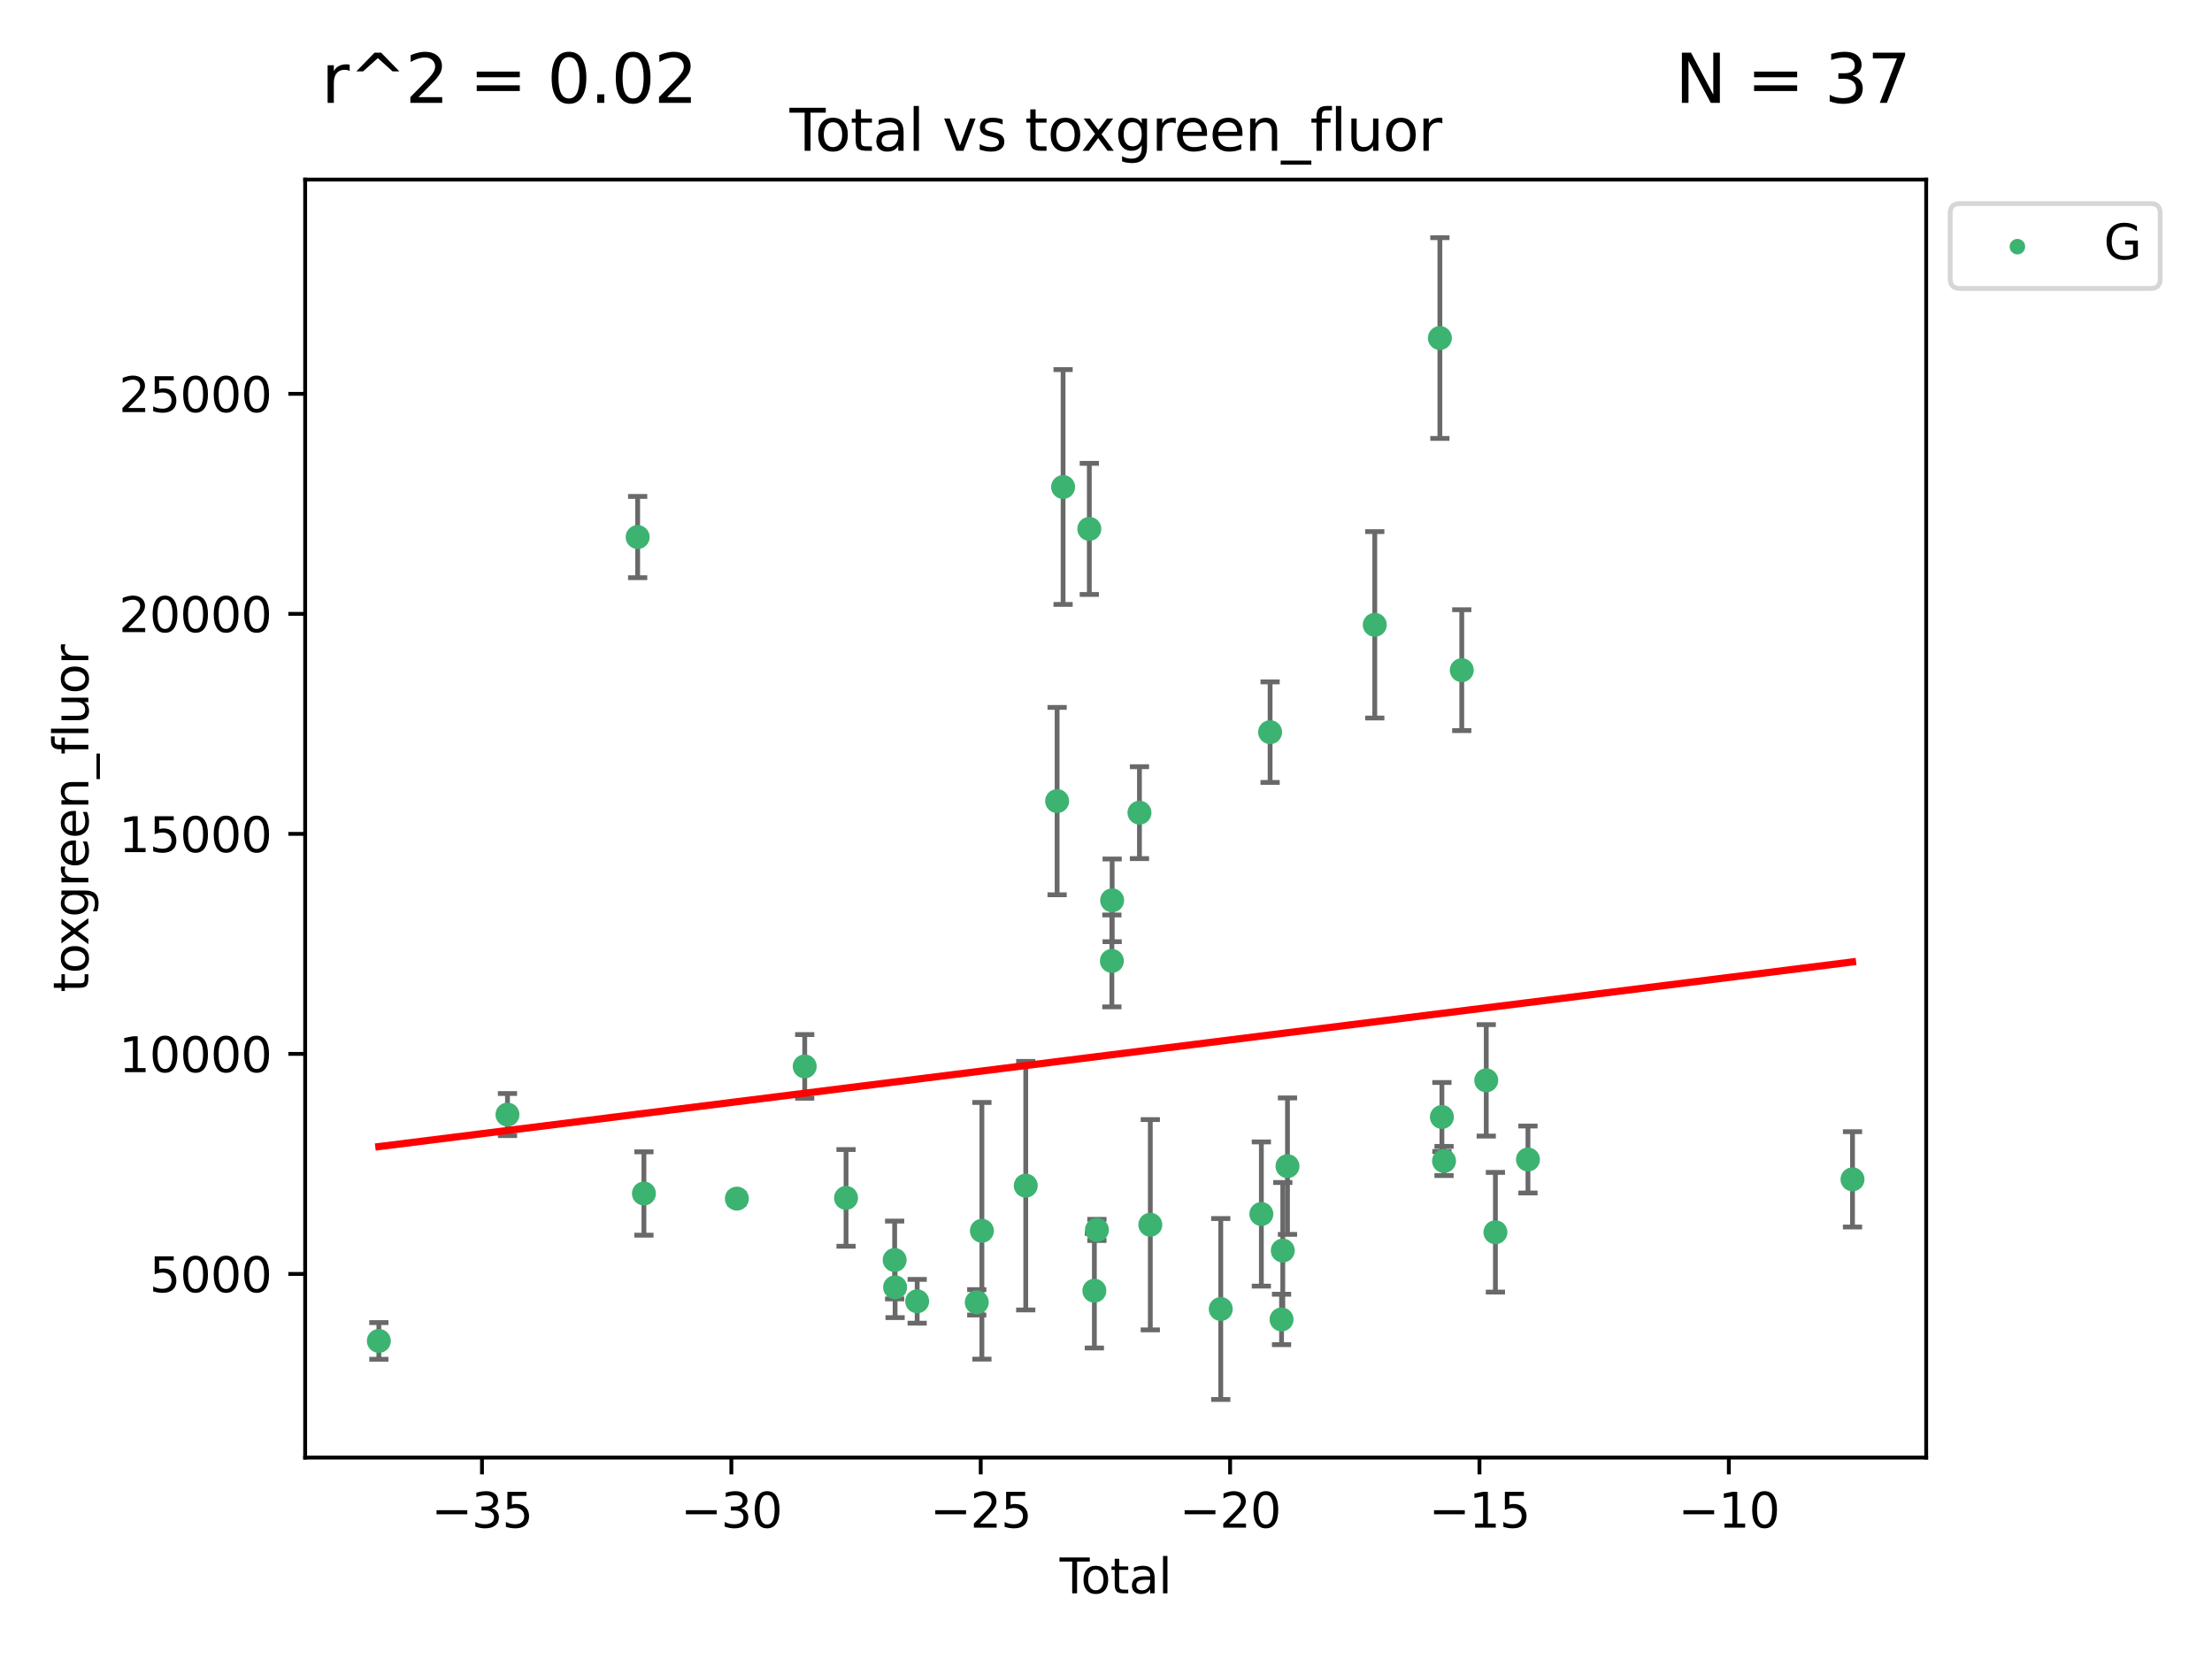<?xml version="1.0" encoding="utf-8" standalone="no"?>
<!DOCTYPE svg PUBLIC "-//W3C//DTD SVG 1.1//EN"
  "http://www.w3.org/Graphics/SVG/1.1/DTD/svg11.dtd">
<svg xmlns:xlink="http://www.w3.org/1999/xlink" width="460.8pt" height="345.6pt" viewBox="0 0 460.8 345.6" xmlns="http://www.w3.org/2000/svg" version="1.1">
 <defs>
  <style type="text/css">*{stroke-linejoin: round; stroke-linecap: butt}</style>
 </defs>
 <g id="figure_1">
  <g id="patch_1">
   <path d="M 0 345.6 
L 460.8 345.6 
L 460.8 0 
L 0 0 
z
" style="fill: #ffffff"/>
  </g>
  <g id="axes_1">
   <g id="patch_2">
    <path d="M 63.571 303.64 
L 401.26 303.64 
L 401.26 37.411 
L 63.571 37.411 
z
" style="fill: #ffffff"/>
   </g>
   <g id="PathCollection_1">
    <defs>
     <path id="m597d85d141" d="M 0 1.118 
C 0.297 1.118 0.581 1 0.791 0.791 
C 1 0.581 1.118 0.297 1.118 0 
C 1.118 -0.297 1 -0.581 0.791 -0.791 
C 0.581 -1 0.297 -1.118 0 -1.118 
C -0.297 -1.118 -0.581 -1 -0.791 -0.791 
C -1 -0.581 -1.118 -0.297 -1.118 0 
C -1.118 0.297 -1 0.581 -0.791 0.791 
C -0.581 1 -0.297 1.118 0 1.118 
z
" style="stroke: #3cb371"/>
    </defs>
    <g clip-path="url(#p10ab470cc7)">
     <use xlink:href="#m597d85d141" x="78.921" y="279.341" style="fill: #3cb371; stroke: #3cb371"/>
     <use xlink:href="#m597d85d141" x="105.716" y="232.188" style="fill: #3cb371; stroke: #3cb371"/>
     <use xlink:href="#m597d85d141" x="132.837" y="111.879" style="fill: #3cb371; stroke: #3cb371"/>
     <use xlink:href="#m597d85d141" x="134.142" y="248.629" style="fill: #3cb371; stroke: #3cb371"/>
     <use xlink:href="#m597d85d141" x="153.503" y="249.694" style="fill: #3cb371; stroke: #3cb371"/>
     <use xlink:href="#m597d85d141" x="167.638" y="222.154" style="fill: #3cb371; stroke: #3cb371"/>
     <use xlink:href="#m597d85d141" x="176.245" y="249.546" style="fill: #3cb371; stroke: #3cb371"/>
     <use xlink:href="#m597d85d141" x="186.371" y="262.479" style="fill: #3cb371; stroke: #3cb371"/>
     <use xlink:href="#m597d85d141" x="186.464" y="268.169" style="fill: #3cb371; stroke: #3cb371"/>
     <use xlink:href="#m597d85d141" x="191.063" y="271.079" style="fill: #3cb371; stroke: #3cb371"/>
     <use xlink:href="#m597d85d141" x="203.477" y="271.297" style="fill: #3cb371; stroke: #3cb371"/>
     <use xlink:href="#m597d85d141" x="204.548" y="256.397" style="fill: #3cb371; stroke: #3cb371"/>
     <use xlink:href="#m597d85d141" x="213.683" y="246.993" style="fill: #3cb371; stroke: #3cb371"/>
     <use xlink:href="#m597d85d141" x="220.217" y="166.879" style="fill: #3cb371; stroke: #3cb371"/>
     <use xlink:href="#m597d85d141" x="221.461" y="101.45" style="fill: #3cb371; stroke: #3cb371"/>
     <use xlink:href="#m597d85d141" x="226.924" y="110.179" style="fill: #3cb371; stroke: #3cb371"/>
     <use xlink:href="#m597d85d141" x="227.978" y="268.88" style="fill: #3cb371; stroke: #3cb371"/>
     <use xlink:href="#m597d85d141" x="228.505" y="256.215" style="fill: #3cb371; stroke: #3cb371"/>
     <use xlink:href="#m597d85d141" x="231.624" y="200.176" style="fill: #3cb371; stroke: #3cb371"/>
     <use xlink:href="#m597d85d141" x="231.679" y="187.558" style="fill: #3cb371; stroke: #3cb371"/>
     <use xlink:href="#m597d85d141" x="237.371" y="169.293" style="fill: #3cb371; stroke: #3cb371"/>
     <use xlink:href="#m597d85d141" x="239.63" y="255.134" style="fill: #3cb371; stroke: #3cb371"/>
     <use xlink:href="#m597d85d141" x="254.305" y="272.691" style="fill: #3cb371; stroke: #3cb371"/>
     <use xlink:href="#m597d85d141" x="262.764" y="252.903" style="fill: #3cb371; stroke: #3cb371"/>
     <use xlink:href="#m597d85d141" x="264.585" y="152.524" style="fill: #3cb371; stroke: #3cb371"/>
     <use xlink:href="#m597d85d141" x="266.97" y="274.863" style="fill: #3cb371; stroke: #3cb371"/>
     <use xlink:href="#m597d85d141" x="267.227" y="260.513" style="fill: #3cb371; stroke: #3cb371"/>
     <use xlink:href="#m597d85d141" x="268.207" y="242.933" style="fill: #3cb371; stroke: #3cb371"/>
     <use xlink:href="#m597d85d141" x="286.39" y="130.16" style="fill: #3cb371; stroke: #3cb371"/>
     <use xlink:href="#m597d85d141" x="299.955" y="70.42" style="fill: #3cb371; stroke: #3cb371"/>
     <use xlink:href="#m597d85d141" x="300.376" y="232.687" style="fill: #3cb371; stroke: #3cb371"/>
     <use xlink:href="#m597d85d141" x="300.819" y="241.851" style="fill: #3cb371; stroke: #3cb371"/>
     <use xlink:href="#m597d85d141" x="304.513" y="139.609" style="fill: #3cb371; stroke: #3cb371"/>
     <use xlink:href="#m597d85d141" x="309.612" y="225.06" style="fill: #3cb371; stroke: #3cb371"/>
     <use xlink:href="#m597d85d141" x="311.522" y="256.701" style="fill: #3cb371; stroke: #3cb371"/>
     <use xlink:href="#m597d85d141" x="318.303" y="241.548" style="fill: #3cb371; stroke: #3cb371"/>
     <use xlink:href="#m597d85d141" x="385.911" y="245.679" style="fill: #3cb371; stroke: #3cb371"/>
    </g>
   </g>
   <g id="matplotlib.axis_1">
    <g id="xtick_1">
     <g id="line2d_1">
      <defs>
       <path id="mcbb3560300" d="M 0 0 
L 0 3.5 
" style="stroke: #000000; stroke-width: 0.8"/>
      </defs>
      <g>
       <use xlink:href="#mcbb3560300" x="100.407" y="303.64" style="stroke: #000000; stroke-width: 0.8"/>
      </g>
     </g>
     <g id="text_1">
      <!-- −35 -->
      <g transform="translate(89.854 318.238)scale(0.1 -0.1)">
       <defs>
        <path id="DejaVuSans-2212" d="M 678 2272 
L 4684 2272 
L 4684 1741 
L 678 1741 
L 678 2272 
z
" transform="scale(0.016)"/>
        <path id="DejaVuSans-33" d="M 2597 2516 
Q 3050 2419 3304 2112 
Q 3559 1806 3559 1356 
Q 3559 666 3084 287 
Q 2609 -91 1734 -91 
Q 1441 -91 1130 -33 
Q 819 25 488 141 
L 488 750 
Q 750 597 1062 519 
Q 1375 441 1716 441 
Q 2309 441 2620 675 
Q 2931 909 2931 1356 
Q 2931 1769 2642 2001 
Q 2353 2234 1838 2234 
L 1294 2234 
L 1294 2753 
L 1863 2753 
Q 2328 2753 2575 2939 
Q 2822 3125 2822 3475 
Q 2822 3834 2567 4026 
Q 2313 4219 1838 4219 
Q 1578 4219 1281 4162 
Q 984 4106 628 3988 
L 628 4550 
Q 988 4650 1302 4700 
Q 1616 4750 1894 4750 
Q 2613 4750 3031 4423 
Q 3450 4097 3450 3541 
Q 3450 3153 3228 2886 
Q 3006 2619 2597 2516 
z
" transform="scale(0.016)"/>
        <path id="DejaVuSans-35" d="M 691 4666 
L 3169 4666 
L 3169 4134 
L 1269 4134 
L 1269 2991 
Q 1406 3038 1543 3061 
Q 1681 3084 1819 3084 
Q 2600 3084 3056 2656 
Q 3513 2228 3513 1497 
Q 3513 744 3044 326 
Q 2575 -91 1722 -91 
Q 1428 -91 1123 -41 
Q 819 9 494 109 
L 494 744 
Q 775 591 1075 516 
Q 1375 441 1709 441 
Q 2250 441 2565 725 
Q 2881 1009 2881 1497 
Q 2881 1984 2565 2268 
Q 2250 2553 1709 2553 
Q 1456 2553 1204 2497 
Q 953 2441 691 2322 
L 691 4666 
z
" transform="scale(0.016)"/>
       </defs>
       <use xlink:href="#DejaVuSans-2212"/>
       <use xlink:href="#DejaVuSans-33" x="83.789"/>
       <use xlink:href="#DejaVuSans-35" x="147.412"/>
      </g>
     </g>
    </g>
    <g id="xtick_2">
     <g id="line2d_2">
      <g>
       <use xlink:href="#mcbb3560300" x="152.355" y="303.64" style="stroke: #000000; stroke-width: 0.8"/>
      </g>
     </g>
     <g id="text_2">
      <!-- −30 -->
      <g transform="translate(141.803 318.238)scale(0.1 -0.1)">
       <defs>
        <path id="DejaVuSans-30" d="M 2034 4250 
Q 1547 4250 1301 3770 
Q 1056 3291 1056 2328 
Q 1056 1369 1301 889 
Q 1547 409 2034 409 
Q 2525 409 2770 889 
Q 3016 1369 3016 2328 
Q 3016 3291 2770 3770 
Q 2525 4250 2034 4250 
z
M 2034 4750 
Q 2819 4750 3233 4129 
Q 3647 3509 3647 2328 
Q 3647 1150 3233 529 
Q 2819 -91 2034 -91 
Q 1250 -91 836 529 
Q 422 1150 422 2328 
Q 422 3509 836 4129 
Q 1250 4750 2034 4750 
z
" transform="scale(0.016)"/>
       </defs>
       <use xlink:href="#DejaVuSans-2212"/>
       <use xlink:href="#DejaVuSans-33" x="83.789"/>
       <use xlink:href="#DejaVuSans-30" x="147.412"/>
      </g>
     </g>
    </g>
    <g id="xtick_3">
     <g id="line2d_3">
      <g>
       <use xlink:href="#mcbb3560300" x="204.303" y="303.64" style="stroke: #000000; stroke-width: 0.8"/>
      </g>
     </g>
     <g id="text_3">
      <!-- −25 -->
      <g transform="translate(193.751 318.238)scale(0.1 -0.1)">
       <defs>
        <path id="DejaVuSans-32" d="M 1228 531 
L 3431 531 
L 3431 0 
L 469 0 
L 469 531 
Q 828 903 1448 1529 
Q 2069 2156 2228 2338 
Q 2531 2678 2651 2914 
Q 2772 3150 2772 3378 
Q 2772 3750 2511 3984 
Q 2250 4219 1831 4219 
Q 1534 4219 1204 4116 
Q 875 4013 500 3803 
L 500 4441 
Q 881 4594 1212 4672 
Q 1544 4750 1819 4750 
Q 2544 4750 2975 4387 
Q 3406 4025 3406 3419 
Q 3406 3131 3298 2873 
Q 3191 2616 2906 2266 
Q 2828 2175 2409 1742 
Q 1991 1309 1228 531 
z
" transform="scale(0.016)"/>
       </defs>
       <use xlink:href="#DejaVuSans-2212"/>
       <use xlink:href="#DejaVuSans-32" x="83.789"/>
       <use xlink:href="#DejaVuSans-35" x="147.412"/>
      </g>
     </g>
    </g>
    <g id="xtick_4">
     <g id="line2d_4">
      <g>
       <use xlink:href="#mcbb3560300" x="256.252" y="303.64" style="stroke: #000000; stroke-width: 0.8"/>
      </g>
     </g>
     <g id="text_4">
      <!-- −20 -->
      <g transform="translate(245.699 318.238)scale(0.1 -0.1)">
       <use xlink:href="#DejaVuSans-2212"/>
       <use xlink:href="#DejaVuSans-32" x="83.789"/>
       <use xlink:href="#DejaVuSans-30" x="147.412"/>
      </g>
     </g>
    </g>
    <g id="xtick_5">
     <g id="line2d_5">
      <g>
       <use xlink:href="#mcbb3560300" x="308.2" y="303.64" style="stroke: #000000; stroke-width: 0.8"/>
      </g>
     </g>
     <g id="text_5">
      <!-- −15 -->
      <g transform="translate(297.648 318.238)scale(0.1 -0.1)">
       <defs>
        <path id="DejaVuSans-31" d="M 794 531 
L 1825 531 
L 1825 4091 
L 703 3866 
L 703 4441 
L 1819 4666 
L 2450 4666 
L 2450 531 
L 3481 531 
L 3481 0 
L 794 0 
L 794 531 
z
" transform="scale(0.016)"/>
       </defs>
       <use xlink:href="#DejaVuSans-2212"/>
       <use xlink:href="#DejaVuSans-31" x="83.789"/>
       <use xlink:href="#DejaVuSans-35" x="147.412"/>
      </g>
     </g>
    </g>
    <g id="xtick_6">
     <g id="line2d_6">
      <g>
       <use xlink:href="#mcbb3560300" x="360.149" y="303.64" style="stroke: #000000; stroke-width: 0.8"/>
      </g>
     </g>
     <g id="text_6">
      <!-- −10 -->
      <g transform="translate(349.596 318.238)scale(0.1 -0.1)">
       <use xlink:href="#DejaVuSans-2212"/>
       <use xlink:href="#DejaVuSans-31" x="83.789"/>
       <use xlink:href="#DejaVuSans-30" x="147.412"/>
      </g>
     </g>
    </g>
    <g id="text_7">
     <!-- Total -->
     <g transform="translate(220.739 331.917)scale(0.1 -0.1)">
      <defs>
       <path id="DejaVuSans-54" d="M -19 4666 
L 3928 4666 
L 3928 4134 
L 2272 4134 
L 2272 0 
L 1638 0 
L 1638 4134 
L -19 4134 
L -19 4666 
z
" transform="scale(0.016)"/>
       <path id="DejaVuSans-6f" d="M 1959 3097 
Q 1497 3097 1228 2736 
Q 959 2375 959 1747 
Q 959 1119 1226 758 
Q 1494 397 1959 397 
Q 2419 397 2687 759 
Q 2956 1122 2956 1747 
Q 2956 2369 2687 2733 
Q 2419 3097 1959 3097 
z
M 1959 3584 
Q 2709 3584 3137 3096 
Q 3566 2609 3566 1747 
Q 3566 888 3137 398 
Q 2709 -91 1959 -91 
Q 1206 -91 779 398 
Q 353 888 353 1747 
Q 353 2609 779 3096 
Q 1206 3584 1959 3584 
z
" transform="scale(0.016)"/>
       <path id="DejaVuSans-74" d="M 1172 4494 
L 1172 3500 
L 2356 3500 
L 2356 3053 
L 1172 3053 
L 1172 1153 
Q 1172 725 1289 603 
Q 1406 481 1766 481 
L 2356 481 
L 2356 0 
L 1766 0 
Q 1100 0 847 248 
Q 594 497 594 1153 
L 594 3053 
L 172 3053 
L 172 3500 
L 594 3500 
L 594 4494 
L 1172 4494 
z
" transform="scale(0.016)"/>
       <path id="DejaVuSans-61" d="M 2194 1759 
Q 1497 1759 1228 1600 
Q 959 1441 959 1056 
Q 959 750 1161 570 
Q 1363 391 1709 391 
Q 2188 391 2477 730 
Q 2766 1069 2766 1631 
L 2766 1759 
L 2194 1759 
z
M 3341 1997 
L 3341 0 
L 2766 0 
L 2766 531 
Q 2569 213 2275 61 
Q 1981 -91 1556 -91 
Q 1019 -91 701 211 
Q 384 513 384 1019 
Q 384 1609 779 1909 
Q 1175 2209 1959 2209 
L 2766 2209 
L 2766 2266 
Q 2766 2663 2505 2880 
Q 2244 3097 1772 3097 
Q 1472 3097 1187 3025 
Q 903 2953 641 2809 
L 641 3341 
Q 956 3463 1253 3523 
Q 1550 3584 1831 3584 
Q 2591 3584 2966 3190 
Q 3341 2797 3341 1997 
z
" transform="scale(0.016)"/>
       <path id="DejaVuSans-6c" d="M 603 4863 
L 1178 4863 
L 1178 0 
L 603 0 
L 603 4863 
z
" transform="scale(0.016)"/>
      </defs>
      <use xlink:href="#DejaVuSans-54"/>
      <use xlink:href="#DejaVuSans-6f" x="44.084"/>
      <use xlink:href="#DejaVuSans-74" x="105.266"/>
      <use xlink:href="#DejaVuSans-61" x="144.475"/>
      <use xlink:href="#DejaVuSans-6c" x="205.754"/>
     </g>
    </g>
   </g>
   <g id="matplotlib.axis_2">
    <g id="ytick_1">
     <g id="line2d_7">
      <defs>
       <path id="m25cd0ae094" d="M 0 0 
L -3.5 0 
" style="stroke: #000000; stroke-width: 0.8"/>
      </defs>
      <g>
       <use xlink:href="#m25cd0ae094" x="63.571" y="265.383" style="stroke: #000000; stroke-width: 0.8"/>
      </g>
     </g>
     <g id="text_8">
      <!-- 5000 -->
      <g transform="translate(31.121 269.182)scale(0.1 -0.1)">
       <use xlink:href="#DejaVuSans-35"/>
       <use xlink:href="#DejaVuSans-30" x="63.623"/>
       <use xlink:href="#DejaVuSans-30" x="127.246"/>
       <use xlink:href="#DejaVuSans-30" x="190.869"/>
      </g>
     </g>
    </g>
    <g id="ytick_2">
     <g id="line2d_8">
      <g>
       <use xlink:href="#m25cd0ae094" x="63.571" y="219.548" style="stroke: #000000; stroke-width: 0.8"/>
      </g>
     </g>
     <g id="text_9">
      <!-- 10000 -->
      <g transform="translate(24.759 223.347)scale(0.1 -0.1)">
       <use xlink:href="#DejaVuSans-31"/>
       <use xlink:href="#DejaVuSans-30" x="63.623"/>
       <use xlink:href="#DejaVuSans-30" x="127.246"/>
       <use xlink:href="#DejaVuSans-30" x="190.869"/>
       <use xlink:href="#DejaVuSans-30" x="254.492"/>
      </g>
     </g>
    </g>
    <g id="ytick_3">
     <g id="line2d_9">
      <g>
       <use xlink:href="#m25cd0ae094" x="63.571" y="173.713" style="stroke: #000000; stroke-width: 0.8"/>
      </g>
     </g>
     <g id="text_10">
      <!-- 15000 -->
      <g transform="translate(24.759 177.512)scale(0.1 -0.1)">
       <use xlink:href="#DejaVuSans-31"/>
       <use xlink:href="#DejaVuSans-35" x="63.623"/>
       <use xlink:href="#DejaVuSans-30" x="127.246"/>
       <use xlink:href="#DejaVuSans-30" x="190.869"/>
       <use xlink:href="#DejaVuSans-30" x="254.492"/>
      </g>
     </g>
    </g>
    <g id="ytick_4">
     <g id="line2d_10">
      <g>
       <use xlink:href="#m25cd0ae094" x="63.571" y="127.878" style="stroke: #000000; stroke-width: 0.8"/>
      </g>
     </g>
     <g id="text_11">
      <!-- 20000 -->
      <g transform="translate(24.759 131.677)scale(0.1 -0.1)">
       <use xlink:href="#DejaVuSans-32"/>
       <use xlink:href="#DejaVuSans-30" x="63.623"/>
       <use xlink:href="#DejaVuSans-30" x="127.246"/>
       <use xlink:href="#DejaVuSans-30" x="190.869"/>
       <use xlink:href="#DejaVuSans-30" x="254.492"/>
      </g>
     </g>
    </g>
    <g id="ytick_5">
     <g id="line2d_11">
      <g>
       <use xlink:href="#m25cd0ae094" x="63.571" y="82.042" style="stroke: #000000; stroke-width: 0.8"/>
      </g>
     </g>
     <g id="text_12">
      <!-- 25000 -->
      <g transform="translate(24.759 85.842)scale(0.1 -0.1)">
       <use xlink:href="#DejaVuSans-32"/>
       <use xlink:href="#DejaVuSans-35" x="63.623"/>
       <use xlink:href="#DejaVuSans-30" x="127.246"/>
       <use xlink:href="#DejaVuSans-30" x="190.869"/>
       <use xlink:href="#DejaVuSans-30" x="254.492"/>
      </g>
     </g>
    </g>
    <g id="text_13">
     <!-- toxgreen_fluor -->
     <g transform="translate(18.401 206.72)rotate(-90)scale(0.1 -0.1)">
      <defs>
       <path id="DejaVuSans-78" d="M 3513 3500 
L 2247 1797 
L 3578 0 
L 2900 0 
L 1881 1375 
L 863 0 
L 184 0 
L 1544 1831 
L 300 3500 
L 978 3500 
L 1906 2253 
L 2834 3500 
L 3513 3500 
z
" transform="scale(0.016)"/>
       <path id="DejaVuSans-67" d="M 2906 1791 
Q 2906 2416 2648 2759 
Q 2391 3103 1925 3103 
Q 1463 3103 1205 2759 
Q 947 2416 947 1791 
Q 947 1169 1205 825 
Q 1463 481 1925 481 
Q 2391 481 2648 825 
Q 2906 1169 2906 1791 
z
M 3481 434 
Q 3481 -459 3084 -895 
Q 2688 -1331 1869 -1331 
Q 1566 -1331 1297 -1286 
Q 1028 -1241 775 -1147 
L 775 -588 
Q 1028 -725 1275 -790 
Q 1522 -856 1778 -856 
Q 2344 -856 2625 -561 
Q 2906 -266 2906 331 
L 2906 616 
Q 2728 306 2450 153 
Q 2172 0 1784 0 
Q 1141 0 747 490 
Q 353 981 353 1791 
Q 353 2603 747 3093 
Q 1141 3584 1784 3584 
Q 2172 3584 2450 3431 
Q 2728 3278 2906 2969 
L 2906 3500 
L 3481 3500 
L 3481 434 
z
" transform="scale(0.016)"/>
       <path id="DejaVuSans-72" d="M 2631 2963 
Q 2534 3019 2420 3045 
Q 2306 3072 2169 3072 
Q 1681 3072 1420 2755 
Q 1159 2438 1159 1844 
L 1159 0 
L 581 0 
L 581 3500 
L 1159 3500 
L 1159 2956 
Q 1341 3275 1631 3429 
Q 1922 3584 2338 3584 
Q 2397 3584 2469 3576 
Q 2541 3569 2628 3553 
L 2631 2963 
z
" transform="scale(0.016)"/>
       <path id="DejaVuSans-65" d="M 3597 1894 
L 3597 1613 
L 953 1613 
Q 991 1019 1311 708 
Q 1631 397 2203 397 
Q 2534 397 2845 478 
Q 3156 559 3463 722 
L 3463 178 
Q 3153 47 2828 -22 
Q 2503 -91 2169 -91 
Q 1331 -91 842 396 
Q 353 884 353 1716 
Q 353 2575 817 3079 
Q 1281 3584 2069 3584 
Q 2775 3584 3186 3129 
Q 3597 2675 3597 1894 
z
M 3022 2063 
Q 3016 2534 2758 2815 
Q 2500 3097 2075 3097 
Q 1594 3097 1305 2825 
Q 1016 2553 972 2059 
L 3022 2063 
z
" transform="scale(0.016)"/>
       <path id="DejaVuSans-6e" d="M 3513 2113 
L 3513 0 
L 2938 0 
L 2938 2094 
Q 2938 2591 2744 2837 
Q 2550 3084 2163 3084 
Q 1697 3084 1428 2787 
Q 1159 2491 1159 1978 
L 1159 0 
L 581 0 
L 581 3500 
L 1159 3500 
L 1159 2956 
Q 1366 3272 1645 3428 
Q 1925 3584 2291 3584 
Q 2894 3584 3203 3211 
Q 3513 2838 3513 2113 
z
" transform="scale(0.016)"/>
       <path id="DejaVuSans-5f" d="M 3263 -1063 
L 3263 -1509 
L -63 -1509 
L -63 -1063 
L 3263 -1063 
z
" transform="scale(0.016)"/>
       <path id="DejaVuSans-66" d="M 2375 4863 
L 2375 4384 
L 1825 4384 
Q 1516 4384 1395 4259 
Q 1275 4134 1275 3809 
L 1275 3500 
L 2222 3500 
L 2222 3053 
L 1275 3053 
L 1275 0 
L 697 0 
L 697 3053 
L 147 3053 
L 147 3500 
L 697 3500 
L 697 3744 
Q 697 4328 969 4595 
Q 1241 4863 1831 4863 
L 2375 4863 
z
" transform="scale(0.016)"/>
       <path id="DejaVuSans-75" d="M 544 1381 
L 544 3500 
L 1119 3500 
L 1119 1403 
Q 1119 906 1312 657 
Q 1506 409 1894 409 
Q 2359 409 2629 706 
Q 2900 1003 2900 1516 
L 2900 3500 
L 3475 3500 
L 3475 0 
L 2900 0 
L 2900 538 
Q 2691 219 2414 64 
Q 2138 -91 1772 -91 
Q 1169 -91 856 284 
Q 544 659 544 1381 
z
M 1991 3584 
L 1991 3584 
z
" transform="scale(0.016)"/>
      </defs>
      <use xlink:href="#DejaVuSans-74"/>
      <use xlink:href="#DejaVuSans-6f" x="39.209"/>
      <use xlink:href="#DejaVuSans-78" x="97.266"/>
      <use xlink:href="#DejaVuSans-67" x="156.445"/>
      <use xlink:href="#DejaVuSans-72" x="219.922"/>
      <use xlink:href="#DejaVuSans-65" x="258.785"/>
      <use xlink:href="#DejaVuSans-65" x="320.309"/>
      <use xlink:href="#DejaVuSans-6e" x="381.832"/>
      <use xlink:href="#DejaVuSans-5f" x="445.211"/>
      <use xlink:href="#DejaVuSans-66" x="495.211"/>
      <use xlink:href="#DejaVuSans-6c" x="530.416"/>
      <use xlink:href="#DejaVuSans-75" x="558.199"/>
      <use xlink:href="#DejaVuSans-6f" x="621.578"/>
      <use xlink:href="#DejaVuSans-72" x="682.76"/>
     </g>
    </g>
   </g>
   <g id="LineCollection_1">
    <path d="M 78.921 283.161 
L 78.921 275.521 
" clip-path="url(#p10ab470cc7)" style="fill: none; stroke: #696969"/>
    <path d="M 105.716 236.57 
L 105.716 227.805 
" clip-path="url(#p10ab470cc7)" style="fill: none; stroke: #696969"/>
    <path d="M 132.837 120.344 
L 132.837 103.415 
" clip-path="url(#p10ab470cc7)" style="fill: none; stroke: #696969"/>
    <path d="M 134.142 257.311 
L 134.142 239.946 
" clip-path="url(#p10ab470cc7)" style="fill: none; stroke: #696969"/>
    <path d="M 153.503 250.834 
L 153.503 248.553 
" clip-path="url(#p10ab470cc7)" style="fill: none; stroke: #696969"/>
    <path d="M 167.638 228.788 
L 167.638 215.52 
" clip-path="url(#p10ab470cc7)" style="fill: none; stroke: #696969"/>
    <path d="M 176.245 259.613 
L 176.245 239.478 
" clip-path="url(#p10ab470cc7)" style="fill: none; stroke: #696969"/>
    <path d="M 186.371 270.585 
L 186.371 254.373 
" clip-path="url(#p10ab470cc7)" style="fill: none; stroke: #696969"/>
    <path d="M 186.464 274.486 
L 186.464 261.852 
" clip-path="url(#p10ab470cc7)" style="fill: none; stroke: #696969"/>
    <path d="M 191.063 275.637 
L 191.063 266.52 
" clip-path="url(#p10ab470cc7)" style="fill: none; stroke: #696969"/>
    <path d="M 203.477 273.942 
L 203.477 268.651 
" clip-path="url(#p10ab470cc7)" style="fill: none; stroke: #696969"/>
    <path d="M 204.548 283.133 
L 204.548 229.661 
" clip-path="url(#p10ab470cc7)" style="fill: none; stroke: #696969"/>
    <path d="M 213.683 272.882 
L 213.683 221.103 
" clip-path="url(#p10ab470cc7)" style="fill: none; stroke: #696969"/>
    <path d="M 220.217 186.397 
L 220.217 147.361 
" clip-path="url(#p10ab470cc7)" style="fill: none; stroke: #696969"/>
    <path d="M 221.461 125.905 
L 221.461 76.995 
" clip-path="url(#p10ab470cc7)" style="fill: none; stroke: #696969"/>
    <path d="M 226.924 123.835 
L 226.924 96.522 
" clip-path="url(#p10ab470cc7)" style="fill: none; stroke: #696969"/>
    <path d="M 227.978 280.811 
L 227.978 256.949 
" clip-path="url(#p10ab470cc7)" style="fill: none; stroke: #696969"/>
    <path d="M 228.505 258.418 
L 228.505 254.012 
" clip-path="url(#p10ab470cc7)" style="fill: none; stroke: #696969"/>
    <path d="M 231.624 209.75 
L 231.624 190.603 
" clip-path="url(#p10ab470cc7)" style="fill: none; stroke: #696969"/>
    <path d="M 231.679 196.171 
L 231.679 178.944 
" clip-path="url(#p10ab470cc7)" style="fill: none; stroke: #696969"/>
    <path d="M 237.371 178.865 
L 237.371 159.721 
" clip-path="url(#p10ab470cc7)" style="fill: none; stroke: #696969"/>
    <path d="M 239.63 277.039 
L 239.63 233.229 
" clip-path="url(#p10ab470cc7)" style="fill: none; stroke: #696969"/>
    <path d="M 254.305 291.539 
L 254.305 253.844 
" clip-path="url(#p10ab470cc7)" style="fill: none; stroke: #696969"/>
    <path d="M 262.764 267.924 
L 262.764 237.882 
" clip-path="url(#p10ab470cc7)" style="fill: none; stroke: #696969"/>
    <path d="M 264.585 162.996 
L 264.585 142.051 
" clip-path="url(#p10ab470cc7)" style="fill: none; stroke: #696969"/>
    <path d="M 266.97 280.117 
L 266.97 269.609 
" clip-path="url(#p10ab470cc7)" style="fill: none; stroke: #696969"/>
    <path d="M 267.227 274.69 
L 267.227 246.337 
" clip-path="url(#p10ab470cc7)" style="fill: none; stroke: #696969"/>
    <path d="M 268.207 257.148 
L 268.207 228.718 
" clip-path="url(#p10ab470cc7)" style="fill: none; stroke: #696969"/>
    <path d="M 286.39 149.578 
L 286.39 110.743 
" clip-path="url(#p10ab470cc7)" style="fill: none; stroke: #696969"/>
    <path d="M 299.955 91.328 
L 299.955 49.513 
" clip-path="url(#p10ab470cc7)" style="fill: none; stroke: #696969"/>
    <path d="M 300.376 239.875 
L 300.376 225.5 
" clip-path="url(#p10ab470cc7)" style="fill: none; stroke: #696969"/>
    <path d="M 300.819 244.887 
L 300.819 238.814 
" clip-path="url(#p10ab470cc7)" style="fill: none; stroke: #696969"/>
    <path d="M 304.513 152.201 
L 304.513 127.017 
" clip-path="url(#p10ab470cc7)" style="fill: none; stroke: #696969"/>
    <path d="M 309.612 236.668 
L 309.612 213.452 
" clip-path="url(#p10ab470cc7)" style="fill: none; stroke: #696969"/>
    <path d="M 311.522 269.165 
L 311.522 244.236 
" clip-path="url(#p10ab470cc7)" style="fill: none; stroke: #696969"/>
    <path d="M 318.303 248.522 
L 318.303 234.573 
" clip-path="url(#p10ab470cc7)" style="fill: none; stroke: #696969"/>
    <path d="M 385.911 255.606 
L 385.911 235.752 
" clip-path="url(#p10ab470cc7)" style="fill: none; stroke: #696969"/>
   </g>
   <g id="line2d_12">
    <defs>
     <path id="maf6c122eb5" d="M 2 0 
L -2 -0 
" style="stroke: #696969"/>
    </defs>
    <g clip-path="url(#p10ab470cc7)">
     <use xlink:href="#maf6c122eb5" x="78.921" y="283.161" style="fill: #696969; stroke: #696969"/>
     <use xlink:href="#maf6c122eb5" x="105.716" y="236.57" style="fill: #696969; stroke: #696969"/>
     <use xlink:href="#maf6c122eb5" x="132.837" y="120.344" style="fill: #696969; stroke: #696969"/>
     <use xlink:href="#maf6c122eb5" x="134.142" y="257.311" style="fill: #696969; stroke: #696969"/>
     <use xlink:href="#maf6c122eb5" x="153.503" y="250.834" style="fill: #696969; stroke: #696969"/>
     <use xlink:href="#maf6c122eb5" x="167.638" y="228.788" style="fill: #696969; stroke: #696969"/>
     <use xlink:href="#maf6c122eb5" x="176.245" y="259.613" style="fill: #696969; stroke: #696969"/>
     <use xlink:href="#maf6c122eb5" x="186.371" y="270.585" style="fill: #696969; stroke: #696969"/>
     <use xlink:href="#maf6c122eb5" x="186.464" y="274.486" style="fill: #696969; stroke: #696969"/>
     <use xlink:href="#maf6c122eb5" x="191.063" y="275.637" style="fill: #696969; stroke: #696969"/>
     <use xlink:href="#maf6c122eb5" x="203.477" y="273.942" style="fill: #696969; stroke: #696969"/>
     <use xlink:href="#maf6c122eb5" x="204.548" y="283.133" style="fill: #696969; stroke: #696969"/>
     <use xlink:href="#maf6c122eb5" x="213.683" y="272.882" style="fill: #696969; stroke: #696969"/>
     <use xlink:href="#maf6c122eb5" x="220.217" y="186.397" style="fill: #696969; stroke: #696969"/>
     <use xlink:href="#maf6c122eb5" x="221.461" y="125.905" style="fill: #696969; stroke: #696969"/>
     <use xlink:href="#maf6c122eb5" x="226.924" y="123.835" style="fill: #696969; stroke: #696969"/>
     <use xlink:href="#maf6c122eb5" x="227.978" y="280.811" style="fill: #696969; stroke: #696969"/>
     <use xlink:href="#maf6c122eb5" x="228.505" y="258.418" style="fill: #696969; stroke: #696969"/>
     <use xlink:href="#maf6c122eb5" x="231.624" y="209.75" style="fill: #696969; stroke: #696969"/>
     <use xlink:href="#maf6c122eb5" x="231.679" y="196.171" style="fill: #696969; stroke: #696969"/>
     <use xlink:href="#maf6c122eb5" x="237.371" y="178.865" style="fill: #696969; stroke: #696969"/>
     <use xlink:href="#maf6c122eb5" x="239.63" y="277.039" style="fill: #696969; stroke: #696969"/>
     <use xlink:href="#maf6c122eb5" x="254.305" y="291.539" style="fill: #696969; stroke: #696969"/>
     <use xlink:href="#maf6c122eb5" x="262.764" y="267.924" style="fill: #696969; stroke: #696969"/>
     <use xlink:href="#maf6c122eb5" x="264.585" y="162.996" style="fill: #696969; stroke: #696969"/>
     <use xlink:href="#maf6c122eb5" x="266.97" y="280.117" style="fill: #696969; stroke: #696969"/>
     <use xlink:href="#maf6c122eb5" x="267.227" y="274.69" style="fill: #696969; stroke: #696969"/>
     <use xlink:href="#maf6c122eb5" x="268.207" y="257.148" style="fill: #696969; stroke: #696969"/>
     <use xlink:href="#maf6c122eb5" x="286.39" y="149.578" style="fill: #696969; stroke: #696969"/>
     <use xlink:href="#maf6c122eb5" x="299.955" y="91.328" style="fill: #696969; stroke: #696969"/>
     <use xlink:href="#maf6c122eb5" x="300.376" y="239.875" style="fill: #696969; stroke: #696969"/>
     <use xlink:href="#maf6c122eb5" x="300.819" y="244.887" style="fill: #696969; stroke: #696969"/>
     <use xlink:href="#maf6c122eb5" x="304.513" y="152.201" style="fill: #696969; stroke: #696969"/>
     <use xlink:href="#maf6c122eb5" x="309.612" y="236.668" style="fill: #696969; stroke: #696969"/>
     <use xlink:href="#maf6c122eb5" x="311.522" y="269.165" style="fill: #696969; stroke: #696969"/>
     <use xlink:href="#maf6c122eb5" x="318.303" y="248.522" style="fill: #696969; stroke: #696969"/>
     <use xlink:href="#maf6c122eb5" x="385.911" y="255.606" style="fill: #696969; stroke: #696969"/>
    </g>
   </g>
   <g id="line2d_13">
    <g clip-path="url(#p10ab470cc7)">
     <use xlink:href="#maf6c122eb5" x="78.921" y="275.521" style="fill: #696969; stroke: #696969"/>
     <use xlink:href="#maf6c122eb5" x="105.716" y="227.805" style="fill: #696969; stroke: #696969"/>
     <use xlink:href="#maf6c122eb5" x="132.837" y="103.415" style="fill: #696969; stroke: #696969"/>
     <use xlink:href="#maf6c122eb5" x="134.142" y="239.946" style="fill: #696969; stroke: #696969"/>
     <use xlink:href="#maf6c122eb5" x="153.503" y="248.553" style="fill: #696969; stroke: #696969"/>
     <use xlink:href="#maf6c122eb5" x="167.638" y="215.52" style="fill: #696969; stroke: #696969"/>
     <use xlink:href="#maf6c122eb5" x="176.245" y="239.478" style="fill: #696969; stroke: #696969"/>
     <use xlink:href="#maf6c122eb5" x="186.371" y="254.373" style="fill: #696969; stroke: #696969"/>
     <use xlink:href="#maf6c122eb5" x="186.464" y="261.852" style="fill: #696969; stroke: #696969"/>
     <use xlink:href="#maf6c122eb5" x="191.063" y="266.52" style="fill: #696969; stroke: #696969"/>
     <use xlink:href="#maf6c122eb5" x="203.477" y="268.651" style="fill: #696969; stroke: #696969"/>
     <use xlink:href="#maf6c122eb5" x="204.548" y="229.661" style="fill: #696969; stroke: #696969"/>
     <use xlink:href="#maf6c122eb5" x="213.683" y="221.103" style="fill: #696969; stroke: #696969"/>
     <use xlink:href="#maf6c122eb5" x="220.217" y="147.361" style="fill: #696969; stroke: #696969"/>
     <use xlink:href="#maf6c122eb5" x="221.461" y="76.995" style="fill: #696969; stroke: #696969"/>
     <use xlink:href="#maf6c122eb5" x="226.924" y="96.522" style="fill: #696969; stroke: #696969"/>
     <use xlink:href="#maf6c122eb5" x="227.978" y="256.949" style="fill: #696969; stroke: #696969"/>
     <use xlink:href="#maf6c122eb5" x="228.505" y="254.012" style="fill: #696969; stroke: #696969"/>
     <use xlink:href="#maf6c122eb5" x="231.624" y="190.603" style="fill: #696969; stroke: #696969"/>
     <use xlink:href="#maf6c122eb5" x="231.679" y="178.944" style="fill: #696969; stroke: #696969"/>
     <use xlink:href="#maf6c122eb5" x="237.371" y="159.721" style="fill: #696969; stroke: #696969"/>
     <use xlink:href="#maf6c122eb5" x="239.63" y="233.229" style="fill: #696969; stroke: #696969"/>
     <use xlink:href="#maf6c122eb5" x="254.305" y="253.844" style="fill: #696969; stroke: #696969"/>
     <use xlink:href="#maf6c122eb5" x="262.764" y="237.882" style="fill: #696969; stroke: #696969"/>
     <use xlink:href="#maf6c122eb5" x="264.585" y="142.051" style="fill: #696969; stroke: #696969"/>
     <use xlink:href="#maf6c122eb5" x="266.97" y="269.609" style="fill: #696969; stroke: #696969"/>
     <use xlink:href="#maf6c122eb5" x="267.227" y="246.337" style="fill: #696969; stroke: #696969"/>
     <use xlink:href="#maf6c122eb5" x="268.207" y="228.718" style="fill: #696969; stroke: #696969"/>
     <use xlink:href="#maf6c122eb5" x="286.39" y="110.743" style="fill: #696969; stroke: #696969"/>
     <use xlink:href="#maf6c122eb5" x="299.955" y="49.513" style="fill: #696969; stroke: #696969"/>
     <use xlink:href="#maf6c122eb5" x="300.376" y="225.5" style="fill: #696969; stroke: #696969"/>
     <use xlink:href="#maf6c122eb5" x="300.819" y="238.814" style="fill: #696969; stroke: #696969"/>
     <use xlink:href="#maf6c122eb5" x="304.513" y="127.017" style="fill: #696969; stroke: #696969"/>
     <use xlink:href="#maf6c122eb5" x="309.612" y="213.452" style="fill: #696969; stroke: #696969"/>
     <use xlink:href="#maf6c122eb5" x="311.522" y="244.236" style="fill: #696969; stroke: #696969"/>
     <use xlink:href="#maf6c122eb5" x="318.303" y="234.573" style="fill: #696969; stroke: #696969"/>
     <use xlink:href="#maf6c122eb5" x="385.911" y="235.752" style="fill: #696969; stroke: #696969"/>
    </g>
   </g>
   <g id="line2d_14">
    <path d="M 78.921 238.858 
L 105.716 235.5 
L 132.837 232.101 
L 134.142 231.938 
L 153.503 229.511 
L 167.638 227.74 
L 176.245 226.661 
L 186.371 225.392 
L 186.464 225.381 
L 191.063 224.804 
L 203.477 223.249 
L 204.548 223.114 
L 213.683 221.97 
L 220.217 221.151 
L 221.461 220.995 
L 226.924 220.31 
L 227.978 220.178 
L 228.505 220.112 
L 231.624 219.721 
L 231.679 219.714 
L 237.371 219.001 
L 239.63 218.718 
L 254.305 216.879 
L 262.764 215.819 
L 264.585 215.59 
L 266.97 215.291 
L 267.227 215.259 
L 268.207 215.136 
L 286.39 212.858 
L 299.955 211.158 
L 300.376 211.105 
L 300.819 211.049 
L 304.513 210.587 
L 309.612 209.947 
L 311.522 209.708 
L 318.303 208.858 
L 385.911 200.386 
" clip-path="url(#p10ab470cc7)" style="fill: none; stroke: #ff0000; stroke-width: 1.5; stroke-linecap: square"/>
   </g>
   <g id="line2d_15">
    <defs>
     <path id="m0f4c90e3b9" d="M 0 2 
C 0.53 2 1.039 1.789 1.414 1.414 
C 1.789 1.039 2 0.53 2 0 
C 2 -0.53 1.789 -1.039 1.414 -1.414 
C 1.039 -1.789 0.53 -2 0 -2 
C -0.53 -2 -1.039 -1.789 -1.414 -1.414 
C -1.789 -1.039 -2 -0.53 -2 0 
C -2 0.53 -1.789 1.039 -1.414 1.414 
C -1.039 1.789 -0.53 2 0 2 
z
" style="stroke: #3cb371"/>
    </defs>
    <g clip-path="url(#p10ab470cc7)">
     <use xlink:href="#m0f4c90e3b9" x="78.921" y="279.341" style="fill: #3cb371; stroke: #3cb371"/>
     <use xlink:href="#m0f4c90e3b9" x="105.716" y="232.188" style="fill: #3cb371; stroke: #3cb371"/>
     <use xlink:href="#m0f4c90e3b9" x="132.837" y="111.879" style="fill: #3cb371; stroke: #3cb371"/>
     <use xlink:href="#m0f4c90e3b9" x="134.142" y="248.629" style="fill: #3cb371; stroke: #3cb371"/>
     <use xlink:href="#m0f4c90e3b9" x="153.503" y="249.694" style="fill: #3cb371; stroke: #3cb371"/>
     <use xlink:href="#m0f4c90e3b9" x="167.638" y="222.154" style="fill: #3cb371; stroke: #3cb371"/>
     <use xlink:href="#m0f4c90e3b9" x="176.245" y="249.546" style="fill: #3cb371; stroke: #3cb371"/>
     <use xlink:href="#m0f4c90e3b9" x="186.371" y="262.479" style="fill: #3cb371; stroke: #3cb371"/>
     <use xlink:href="#m0f4c90e3b9" x="186.464" y="268.169" style="fill: #3cb371; stroke: #3cb371"/>
     <use xlink:href="#m0f4c90e3b9" x="191.063" y="271.079" style="fill: #3cb371; stroke: #3cb371"/>
     <use xlink:href="#m0f4c90e3b9" x="203.477" y="271.297" style="fill: #3cb371; stroke: #3cb371"/>
     <use xlink:href="#m0f4c90e3b9" x="204.548" y="256.397" style="fill: #3cb371; stroke: #3cb371"/>
     <use xlink:href="#m0f4c90e3b9" x="213.683" y="246.993" style="fill: #3cb371; stroke: #3cb371"/>
     <use xlink:href="#m0f4c90e3b9" x="220.217" y="166.879" style="fill: #3cb371; stroke: #3cb371"/>
     <use xlink:href="#m0f4c90e3b9" x="221.461" y="101.45" style="fill: #3cb371; stroke: #3cb371"/>
     <use xlink:href="#m0f4c90e3b9" x="226.924" y="110.179" style="fill: #3cb371; stroke: #3cb371"/>
     <use xlink:href="#m0f4c90e3b9" x="227.978" y="268.88" style="fill: #3cb371; stroke: #3cb371"/>
     <use xlink:href="#m0f4c90e3b9" x="228.505" y="256.215" style="fill: #3cb371; stroke: #3cb371"/>
     <use xlink:href="#m0f4c90e3b9" x="231.624" y="200.176" style="fill: #3cb371; stroke: #3cb371"/>
     <use xlink:href="#m0f4c90e3b9" x="231.679" y="187.558" style="fill: #3cb371; stroke: #3cb371"/>
     <use xlink:href="#m0f4c90e3b9" x="237.371" y="169.293" style="fill: #3cb371; stroke: #3cb371"/>
     <use xlink:href="#m0f4c90e3b9" x="239.63" y="255.134" style="fill: #3cb371; stroke: #3cb371"/>
     <use xlink:href="#m0f4c90e3b9" x="254.305" y="272.691" style="fill: #3cb371; stroke: #3cb371"/>
     <use xlink:href="#m0f4c90e3b9" x="262.764" y="252.903" style="fill: #3cb371; stroke: #3cb371"/>
     <use xlink:href="#m0f4c90e3b9" x="264.585" y="152.524" style="fill: #3cb371; stroke: #3cb371"/>
     <use xlink:href="#m0f4c90e3b9" x="266.97" y="274.863" style="fill: #3cb371; stroke: #3cb371"/>
     <use xlink:href="#m0f4c90e3b9" x="267.227" y="260.513" style="fill: #3cb371; stroke: #3cb371"/>
     <use xlink:href="#m0f4c90e3b9" x="268.207" y="242.933" style="fill: #3cb371; stroke: #3cb371"/>
     <use xlink:href="#m0f4c90e3b9" x="286.39" y="130.16" style="fill: #3cb371; stroke: #3cb371"/>
     <use xlink:href="#m0f4c90e3b9" x="299.955" y="70.42" style="fill: #3cb371; stroke: #3cb371"/>
     <use xlink:href="#m0f4c90e3b9" x="300.376" y="232.687" style="fill: #3cb371; stroke: #3cb371"/>
     <use xlink:href="#m0f4c90e3b9" x="300.819" y="241.851" style="fill: #3cb371; stroke: #3cb371"/>
     <use xlink:href="#m0f4c90e3b9" x="304.513" y="139.609" style="fill: #3cb371; stroke: #3cb371"/>
     <use xlink:href="#m0f4c90e3b9" x="309.612" y="225.06" style="fill: #3cb371; stroke: #3cb371"/>
     <use xlink:href="#m0f4c90e3b9" x="311.522" y="256.701" style="fill: #3cb371; stroke: #3cb371"/>
     <use xlink:href="#m0f4c90e3b9" x="318.303" y="241.548" style="fill: #3cb371; stroke: #3cb371"/>
     <use xlink:href="#m0f4c90e3b9" x="385.911" y="245.679" style="fill: #3cb371; stroke: #3cb371"/>
    </g>
   </g>
   <g id="patch_3">
    <path d="M 63.571 303.64 
L 63.571 37.411 
" style="fill: none; stroke: #000000; stroke-width: 0.8; stroke-linejoin: miter; stroke-linecap: square"/>
   </g>
   <g id="patch_4">
    <path d="M 401.26 303.64 
L 401.26 37.411 
" style="fill: none; stroke: #000000; stroke-width: 0.8; stroke-linejoin: miter; stroke-linecap: square"/>
   </g>
   <g id="patch_5">
    <path d="M 63.571 303.64 
L 401.26 303.64 
" style="fill: none; stroke: #000000; stroke-width: 0.8; stroke-linejoin: miter; stroke-linecap: square"/>
   </g>
   <g id="patch_6">
    <path d="M 63.571 37.411 
L 401.26 37.411 
" style="fill: none; stroke: #000000; stroke-width: 0.8; stroke-linejoin: miter; stroke-linecap: square"/>
   </g>
   <g id="text_14">
    <!-- N = 37 -->
    <g transform="translate(348.964 21.426)scale(0.14 -0.14)">
     <defs>
      <path id="DejaVuSans-4e" d="M 628 4666 
L 1478 4666 
L 3547 763 
L 3547 4666 
L 4159 4666 
L 4159 0 
L 3309 0 
L 1241 3903 
L 1241 0 
L 628 0 
L 628 4666 
z
" transform="scale(0.016)"/>
      <path id="DejaVuSans-20" transform="scale(0.016)"/>
      <path id="DejaVuSans-3d" d="M 678 2906 
L 4684 2906 
L 4684 2381 
L 678 2381 
L 678 2906 
z
M 678 1631 
L 4684 1631 
L 4684 1100 
L 678 1100 
L 678 1631 
z
" transform="scale(0.016)"/>
      <path id="DejaVuSans-37" d="M 525 4666 
L 3525 4666 
L 3525 4397 
L 1831 0 
L 1172 0 
L 2766 4134 
L 525 4134 
L 525 4666 
z
" transform="scale(0.016)"/>
     </defs>
     <use xlink:href="#DejaVuSans-4e"/>
     <use xlink:href="#DejaVuSans-20" x="74.805"/>
     <use xlink:href="#DejaVuSans-3d" x="106.592"/>
     <use xlink:href="#DejaVuSans-20" x="190.381"/>
     <use xlink:href="#DejaVuSans-33" x="222.168"/>
     <use xlink:href="#DejaVuSans-37" x="285.791"/>
    </g>
   </g>
   <g id="text_15">
    <!-- r^2 = 0.02 -->
    <g transform="translate(66.948 21.426)scale(0.14 -0.14)">
     <defs>
      <path id="DejaVuSans-5e" d="M 2988 4666 
L 4684 2925 
L 4056 2925 
L 2681 4159 
L 1306 2925 
L 678 2925 
L 2375 4666 
L 2988 4666 
z
" transform="scale(0.016)"/>
      <path id="DejaVuSans-2e" d="M 684 794 
L 1344 794 
L 1344 0 
L 684 0 
L 684 794 
z
" transform="scale(0.016)"/>
     </defs>
     <use xlink:href="#DejaVuSans-72"/>
     <use xlink:href="#DejaVuSans-5e" x="41.113"/>
     <use xlink:href="#DejaVuSans-32" x="124.902"/>
     <use xlink:href="#DejaVuSans-20" x="188.525"/>
     <use xlink:href="#DejaVuSans-3d" x="220.312"/>
     <use xlink:href="#DejaVuSans-20" x="304.102"/>
     <use xlink:href="#DejaVuSans-30" x="335.889"/>
     <use xlink:href="#DejaVuSans-2e" x="399.512"/>
     <use xlink:href="#DejaVuSans-30" x="431.299"/>
     <use xlink:href="#DejaVuSans-32" x="494.922"/>
    </g>
   </g>
   <g id="text_16">
    <!-- Total vs toxgreen_fluor -->
    <g transform="translate(164.48 31.411)scale(0.12 -0.12)">
     <defs>
      <path id="DejaVuSans-76" d="M 191 3500 
L 800 3500 
L 1894 563 
L 2988 3500 
L 3597 3500 
L 2284 0 
L 1503 0 
L 191 3500 
z
" transform="scale(0.016)"/>
      <path id="DejaVuSans-73" d="M 2834 3397 
L 2834 2853 
Q 2591 2978 2328 3040 
Q 2066 3103 1784 3103 
Q 1356 3103 1142 2972 
Q 928 2841 928 2578 
Q 928 2378 1081 2264 
Q 1234 2150 1697 2047 
L 1894 2003 
Q 2506 1872 2764 1633 
Q 3022 1394 3022 966 
Q 3022 478 2636 193 
Q 2250 -91 1575 -91 
Q 1294 -91 989 -36 
Q 684 19 347 128 
L 347 722 
Q 666 556 975 473 
Q 1284 391 1588 391 
Q 1994 391 2212 530 
Q 2431 669 2431 922 
Q 2431 1156 2273 1281 
Q 2116 1406 1581 1522 
L 1381 1569 
Q 847 1681 609 1914 
Q 372 2147 372 2553 
Q 372 3047 722 3315 
Q 1072 3584 1716 3584 
Q 2034 3584 2315 3537 
Q 2597 3491 2834 3397 
z
" transform="scale(0.016)"/>
     </defs>
     <use xlink:href="#DejaVuSans-54"/>
     <use xlink:href="#DejaVuSans-6f" x="44.084"/>
     <use xlink:href="#DejaVuSans-74" x="105.266"/>
     <use xlink:href="#DejaVuSans-61" x="144.475"/>
     <use xlink:href="#DejaVuSans-6c" x="205.754"/>
     <use xlink:href="#DejaVuSans-20" x="233.537"/>
     <use xlink:href="#DejaVuSans-76" x="265.324"/>
     <use xlink:href="#DejaVuSans-73" x="324.504"/>
     <use xlink:href="#DejaVuSans-20" x="376.604"/>
     <use xlink:href="#DejaVuSans-74" x="408.391"/>
     <use xlink:href="#DejaVuSans-6f" x="447.6"/>
     <use xlink:href="#DejaVuSans-78" x="505.656"/>
     <use xlink:href="#DejaVuSans-67" x="564.836"/>
     <use xlink:href="#DejaVuSans-72" x="628.312"/>
     <use xlink:href="#DejaVuSans-65" x="667.176"/>
     <use xlink:href="#DejaVuSans-65" x="728.699"/>
     <use xlink:href="#DejaVuSans-6e" x="790.223"/>
     <use xlink:href="#DejaVuSans-5f" x="853.602"/>
     <use xlink:href="#DejaVuSans-66" x="903.602"/>
     <use xlink:href="#DejaVuSans-6c" x="938.807"/>
     <use xlink:href="#DejaVuSans-75" x="966.59"/>
     <use xlink:href="#DejaVuSans-6f" x="1029.969"/>
     <use xlink:href="#DejaVuSans-72" x="1091.15"/>
    </g>
   </g>
   <g id="legend_1">
    <g id="patch_7">
     <path d="M 408.26 60.089 
L 448.008 60.089 
Q 450.008 60.089 450.008 58.089 
L 450.008 44.411 
Q 450.008 42.411 448.008 42.411 
L 408.26 42.411 
Q 406.26 42.411 406.26 44.411 
L 406.26 58.089 
Q 406.26 60.089 408.26 60.089 
z
" style="fill: #ffffff; opacity: 0.8; stroke: #cccccc; stroke-linejoin: miter"/>
    </g>
    <g id="PathCollection_2">
     <g>
      <use xlink:href="#m597d85d141" x="420.26" y="51.385" style="fill: #3cb371; stroke: #3cb371"/>
     </g>
    </g>
    <g id="text_17">
     <!-- G -->
     <g transform="translate(438.26 54.01)scale(0.1 -0.1)">
      <defs>
       <path id="DejaVuSans-47" d="M 3809 666 
L 3809 1919 
L 2778 1919 
L 2778 2438 
L 4434 2438 
L 4434 434 
Q 4069 175 3628 42 
Q 3188 -91 2688 -91 
Q 1594 -91 976 548 
Q 359 1188 359 2328 
Q 359 3472 976 4111 
Q 1594 4750 2688 4750 
Q 3144 4750 3555 4637 
Q 3966 4525 4313 4306 
L 4313 3634 
Q 3963 3931 3569 4081 
Q 3175 4231 2741 4231 
Q 1884 4231 1454 3753 
Q 1025 3275 1025 2328 
Q 1025 1384 1454 906 
Q 1884 428 2741 428 
Q 3075 428 3337 486 
Q 3600 544 3809 666 
z
" transform="scale(0.016)"/>
      </defs>
      <use xlink:href="#DejaVuSans-47"/>
     </g>
    </g>
   </g>
  </g>
 </g>
 <defs>
  <clipPath id="p10ab470cc7">
   <rect x="63.571" y="37.411" width="337.689" height="266.229"/>
  </clipPath>
 </defs>
</svg>
